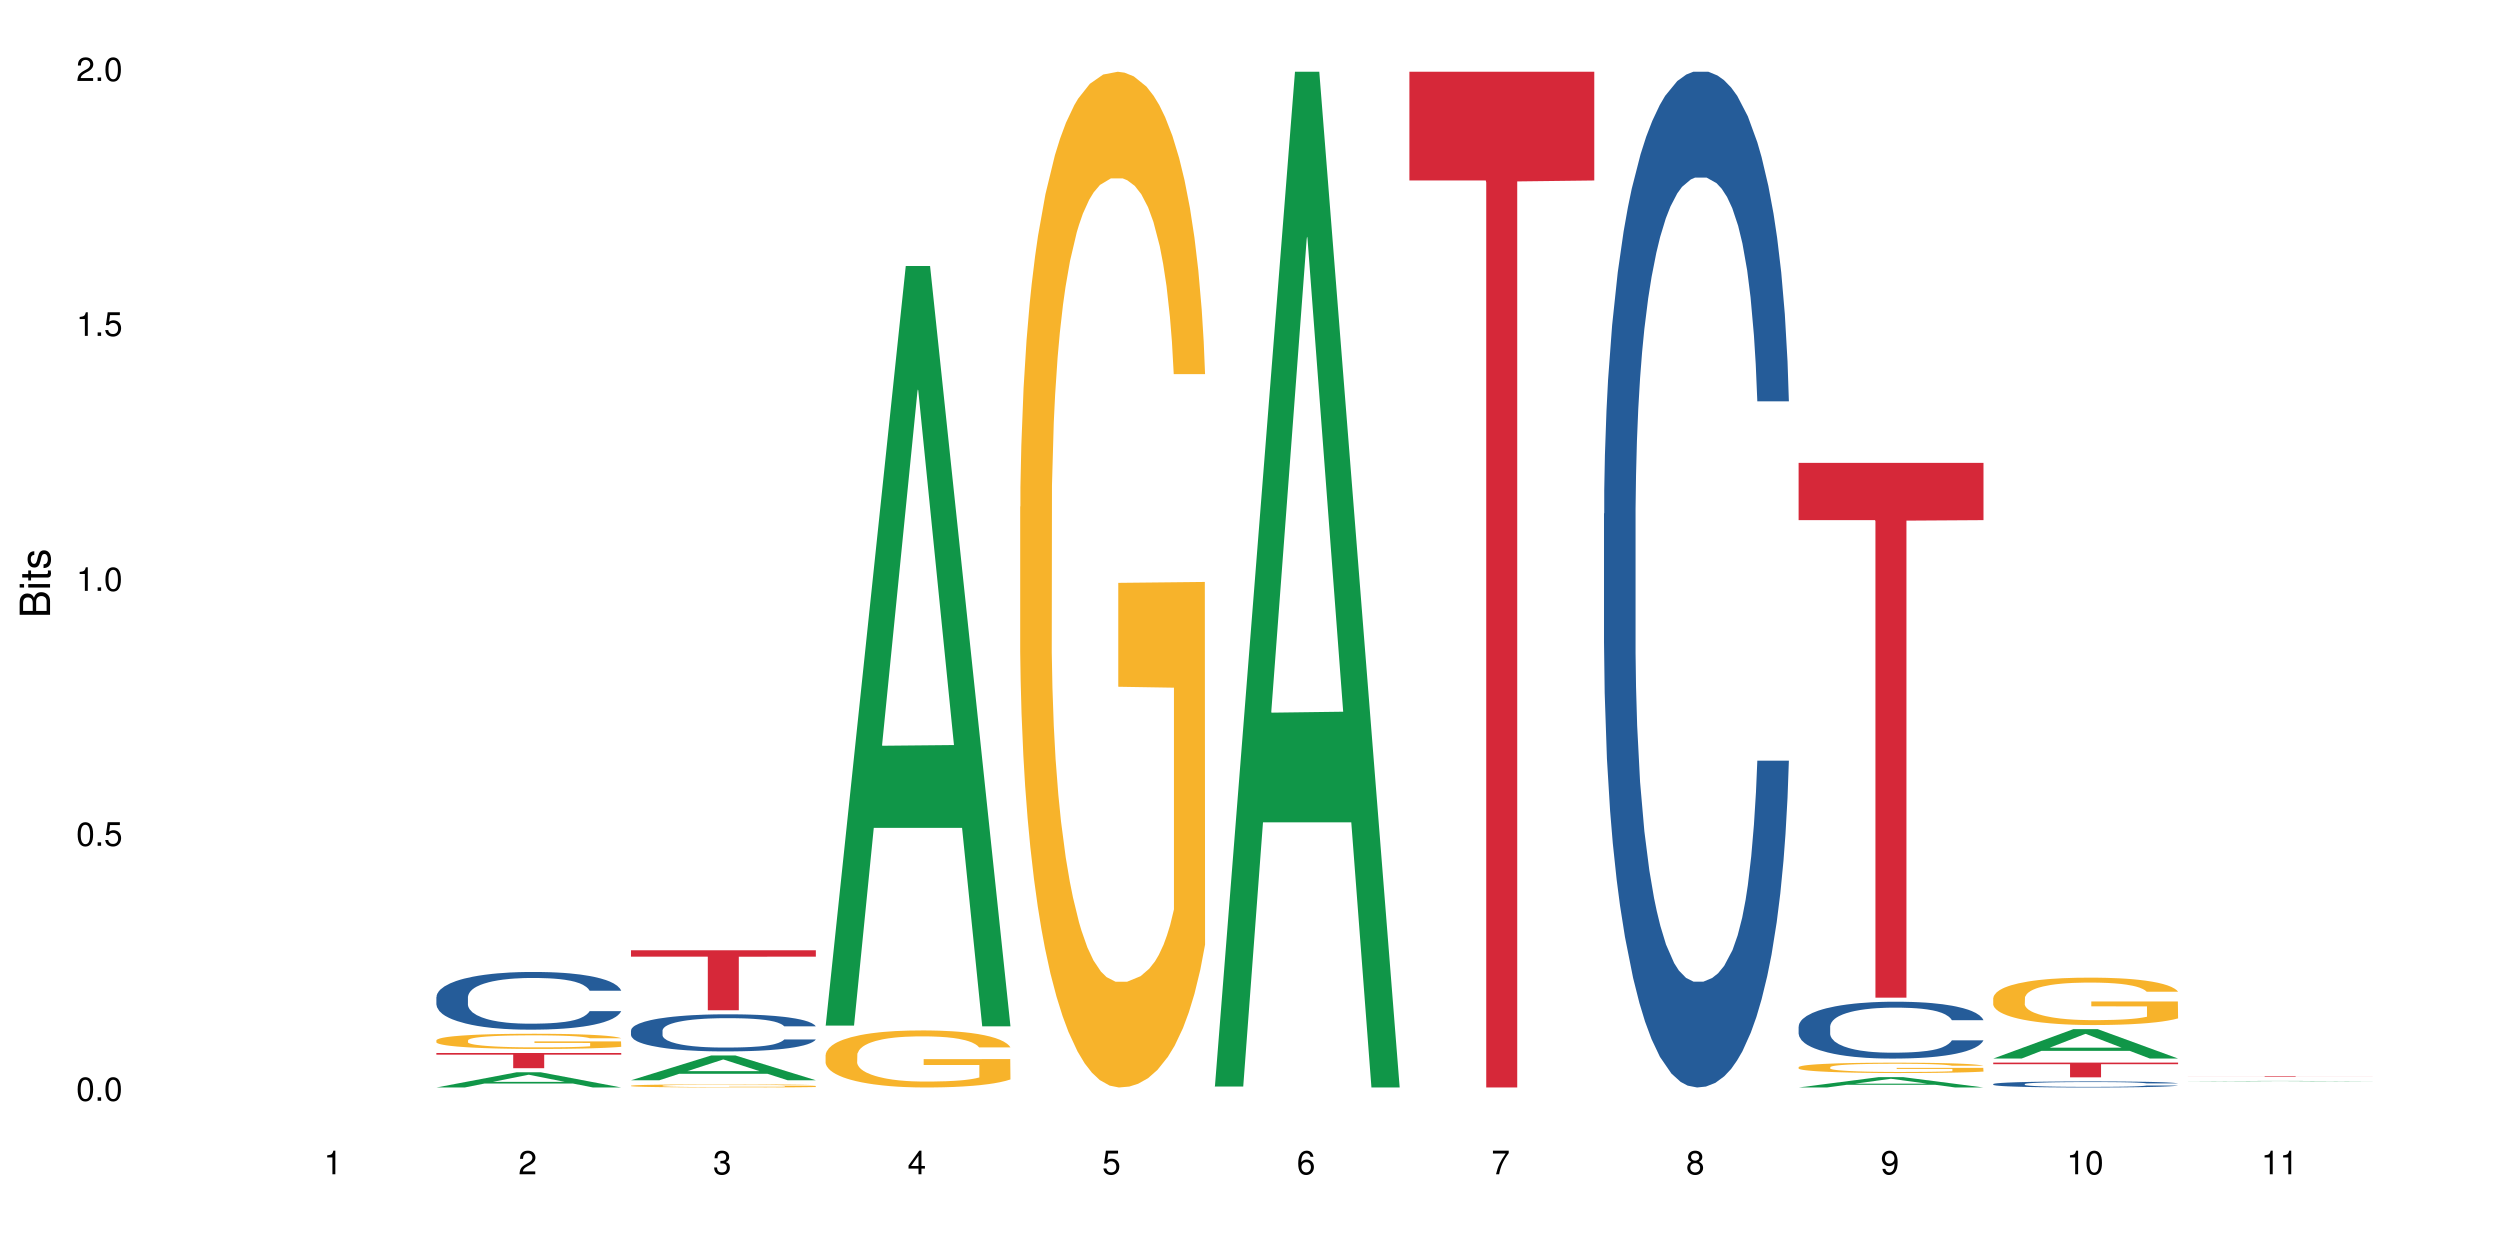 <?xml version="1.0" encoding="UTF-8"?>
<svg xmlns="http://www.w3.org/2000/svg" xmlns:xlink="http://www.w3.org/1999/xlink" width="720pt" height="360pt" viewBox="0 0 720 360" version="1.1">
<defs>
<g>
<symbol overflow="visible" id="glyph0-0">
<path style="stroke:none;" d=""/>
</symbol>
<symbol overflow="visible" id="glyph0-1">
<path style="stroke:none;" d="M 2.641 -6.797 C 2 -6.797 1.422 -6.531 1.078 -6.047 C 0.641 -5.453 0.406 -4.547 0.406 -3.297 C 0.406 -1 1.188 0.219 2.641 0.219 C 4.078 0.219 4.859 -1 4.859 -3.234 C 4.859 -4.562 4.656 -5.438 4.203 -6.047 C 3.844 -6.531 3.281 -6.797 2.641 -6.797 Z M 2.641 -6.047 C 3.547 -6.047 4 -5.125 4 -3.312 C 4 -1.375 3.562 -0.484 2.625 -0.484 C 1.734 -0.484 1.281 -1.422 1.281 -3.281 C 1.281 -5.141 1.734 -6.047 2.641 -6.047 Z M 2.641 -6.047 "/>
</symbol>
<symbol overflow="visible" id="glyph0-2">
<path style="stroke:none;" d="M 1.828 -1 L 0.828 -1 L 0.828 0 L 1.828 0 Z M 1.828 -1 "/>
</symbol>
<symbol overflow="visible" id="glyph0-3">
<path style="stroke:none;" d="M 4.562 -6.797 L 1.062 -6.797 L 0.547 -3.094 L 1.328 -3.094 C 1.719 -3.562 2.047 -3.734 2.578 -3.734 C 3.484 -3.734 4.062 -3.109 4.062 -2.094 C 4.062 -1.125 3.484 -0.531 2.578 -0.531 C 1.828 -0.531 1.375 -0.906 1.188 -1.672 L 0.328 -1.672 C 0.453 -1.109 0.547 -0.844 0.75 -0.594 C 1.125 -0.078 1.828 0.219 2.594 0.219 C 3.969 0.219 4.922 -0.781 4.922 -2.219 C 4.922 -3.562 4.031 -4.484 2.719 -4.484 C 2.25 -4.484 1.859 -4.359 1.469 -4.062 L 1.734 -5.969 L 4.562 -5.969 Z M 4.562 -6.797 "/>
</symbol>
<symbol overflow="visible" id="glyph0-4">
<path style="stroke:none;" d="M 2.484 -4.844 L 2.484 0 L 3.328 0 L 3.328 -6.797 L 2.766 -6.797 C 2.469 -5.75 2.281 -5.609 0.984 -5.453 L 0.984 -4.844 Z M 2.484 -4.844 "/>
</symbol>
<symbol overflow="visible" id="glyph0-5">
<path style="stroke:none;" d="M 4.859 -0.828 L 1.281 -0.828 C 1.359 -1.391 1.672 -1.75 2.5 -2.234 L 3.469 -2.75 C 4.406 -3.266 4.906 -3.969 4.906 -4.812 C 4.906 -5.375 4.672 -5.906 4.266 -6.266 C 3.859 -6.625 3.375 -6.797 2.719 -6.797 C 1.859 -6.797 1.219 -6.5 0.844 -5.922 C 0.609 -5.562 0.5 -5.125 0.484 -4.438 L 1.328 -4.438 C 1.359 -4.906 1.406 -5.188 1.531 -5.406 C 1.75 -5.812 2.188 -6.062 2.703 -6.062 C 3.469 -6.062 4.031 -5.516 4.031 -4.781 C 4.031 -4.25 3.719 -3.797 3.125 -3.438 L 2.234 -2.938 C 0.812 -2.141 0.406 -1.5 0.328 0 L 4.859 0 Z M 4.859 -0.828 "/>
</symbol>
<symbol overflow="visible" id="glyph0-6">
<path style="stroke:none;" d="M 2.125 -3.125 L 2.578 -3.125 C 3.516 -3.125 3.984 -2.703 3.984 -1.891 C 3.984 -1.031 3.469 -0.531 2.578 -0.531 C 1.656 -0.531 1.203 -0.984 1.156 -1.969 L 0.312 -1.969 C 0.344 -1.422 0.438 -1.078 0.609 -0.766 C 0.953 -0.109 1.625 0.219 2.547 0.219 C 3.953 0.219 4.859 -0.609 4.859 -1.906 C 4.859 -2.766 4.516 -3.25 3.703 -3.516 C 4.344 -3.766 4.656 -4.25 4.656 -4.938 C 4.656 -6.109 3.875 -6.797 2.578 -6.797 C 1.203 -6.797 0.484 -6.047 0.453 -4.609 L 1.297 -4.609 C 1.312 -5.016 1.344 -5.25 1.453 -5.453 C 1.641 -5.828 2.062 -6.062 2.594 -6.062 C 3.344 -6.062 3.797 -5.625 3.797 -4.906 C 3.797 -4.422 3.609 -4.141 3.25 -3.984 C 3.016 -3.891 2.719 -3.844 2.125 -3.844 Z M 2.125 -3.125 "/>
</symbol>
<symbol overflow="visible" id="glyph0-7">
<path style="stroke:none;" d="M 3.141 -1.625 L 3.141 0 L 3.984 0 L 3.984 -1.625 L 4.984 -1.625 L 4.984 -2.391 L 3.984 -2.391 L 3.984 -6.797 L 3.359 -6.797 L 0.266 -2.516 L 0.266 -1.625 Z M 3.141 -2.391 L 1 -2.391 L 3.141 -5.359 Z M 3.141 -2.391 "/>
</symbol>
<symbol overflow="visible" id="glyph0-8">
<path style="stroke:none;" d="M 4.781 -5.031 C 4.609 -6.141 3.891 -6.797 2.844 -6.797 C 2.094 -6.797 1.422 -6.438 1.031 -5.828 C 0.609 -5.172 0.406 -4.344 0.406 -3.094 C 0.406 -1.953 0.578 -1.234 0.984 -0.625 C 1.359 -0.078 1.953 0.219 2.703 0.219 C 3.984 0.219 4.922 -0.734 4.922 -2.078 C 4.922 -3.344 4.062 -4.234 2.844 -4.234 C 2.172 -4.234 1.641 -3.969 1.281 -3.469 C 1.281 -5.125 1.828 -6.047 2.797 -6.047 C 3.391 -6.047 3.797 -5.672 3.938 -5.031 Z M 2.734 -3.484 C 3.547 -3.484 4.062 -2.922 4.062 -2 C 4.062 -1.156 3.484 -0.531 2.703 -0.531 C 1.922 -0.531 1.328 -1.188 1.328 -2.047 C 1.328 -2.891 1.906 -3.484 2.734 -3.484 Z M 2.734 -3.484 "/>
</symbol>
<symbol overflow="visible" id="glyph0-9">
<path style="stroke:none;" d="M 4.984 -6.797 L 0.438 -6.797 L 0.438 -5.969 L 4.109 -5.969 C 2.5 -3.656 1.828 -2.234 1.328 0 L 2.219 0 C 2.594 -2.172 3.453 -4.047 4.984 -6.094 Z M 4.984 -6.797 "/>
</symbol>
<symbol overflow="visible" id="glyph0-10">
<path style="stroke:none;" d="M 3.75 -3.578 C 4.453 -4 4.688 -4.344 4.688 -4.984 C 4.688 -6.047 3.844 -6.797 2.641 -6.797 C 1.438 -6.797 0.594 -6.047 0.594 -4.984 C 0.594 -4.359 0.828 -4.016 1.516 -3.578 C 0.734 -3.203 0.359 -2.641 0.359 -1.891 C 0.359 -0.641 1.297 0.219 2.641 0.219 C 3.984 0.219 4.922 -0.641 4.922 -1.875 C 4.922 -2.641 4.531 -3.203 3.75 -3.578 Z M 2.641 -6.047 C 3.359 -6.047 3.812 -5.625 3.812 -4.969 C 3.812 -4.344 3.344 -3.922 2.641 -3.922 C 1.922 -3.922 1.453 -4.344 1.453 -4.984 C 1.453 -5.625 1.922 -6.047 2.641 -6.047 Z M 2.641 -3.203 C 3.484 -3.203 4.062 -2.672 4.062 -1.875 C 4.062 -1.062 3.484 -0.531 2.625 -0.531 C 1.797 -0.531 1.219 -1.078 1.219 -1.875 C 1.219 -2.672 1.797 -3.203 2.641 -3.203 Z M 2.641 -3.203 "/>
</symbol>
<symbol overflow="visible" id="glyph0-11">
<path style="stroke:none;" d="M 0.516 -1.547 C 0.672 -0.438 1.406 0.219 2.438 0.219 C 3.188 0.219 3.859 -0.141 4.266 -0.75 C 4.688 -1.406 4.891 -2.25 4.891 -3.484 C 4.891 -4.625 4.703 -5.359 4.312 -5.953 C 3.938 -6.5 3.344 -6.797 2.594 -6.797 C 1.297 -6.797 0.359 -5.844 0.359 -4.516 C 0.359 -3.25 1.234 -2.344 2.453 -2.344 C 3.094 -2.344 3.562 -2.578 4.016 -3.109 C 4 -1.453 3.469 -0.531 2.5 -0.531 C 1.906 -0.531 1.484 -0.906 1.359 -1.547 Z M 2.578 -6.062 C 3.375 -6.062 3.969 -5.406 3.969 -4.531 C 3.969 -3.688 3.375 -3.094 2.547 -3.094 C 1.734 -3.094 1.234 -3.672 1.234 -4.578 C 1.234 -5.438 1.797 -6.062 2.578 -6.062 Z M 2.578 -6.062 "/>
</symbol>
<symbol overflow="visible" id="glyph1-0">
<path style="stroke:none;" d=""/>
</symbol>
<symbol overflow="visible" id="glyph1-1">
<path style="stroke:none;" d="M 0 -0.953 L 0 -4.891 C 0 -5.719 -0.234 -6.344 -0.734 -6.797 C -1.188 -7.234 -1.812 -7.469 -2.5 -7.469 C -3.547 -7.469 -4.188 -7 -4.625 -5.875 C -4.984 -6.672 -5.641 -7.094 -6.531 -7.094 C -7.156 -7.094 -7.734 -6.859 -8.141 -6.391 C -8.562 -5.938 -8.75 -5.344 -8.75 -4.5 L -8.75 -0.953 Z M -4.984 -2.062 L -7.766 -2.062 L -7.766 -4.219 C -7.766 -4.844 -7.688 -5.203 -7.453 -5.5 C -7.219 -5.812 -6.859 -5.969 -6.375 -5.969 C -5.906 -5.969 -5.531 -5.812 -5.297 -5.5 C -5.062 -5.203 -4.984 -4.844 -4.984 -4.219 Z M -0.984 -2.062 L -4 -2.062 L -4 -4.781 C -4 -5.328 -3.859 -5.688 -3.578 -5.953 C -3.297 -6.219 -2.922 -6.359 -2.484 -6.359 C -2.062 -6.359 -1.688 -6.219 -1.406 -5.953 C -1.109 -5.688 -0.984 -5.328 -0.984 -4.781 Z M -0.984 -2.062 "/>
</symbol>
<symbol overflow="visible" id="glyph1-2">
<path style="stroke:none;" d="M -6.281 -1.797 L -6.281 -0.797 L 0 -0.797 L 0 -1.797 Z M -8.75 -1.797 L -8.75 -0.797 L -7.484 -0.797 L -7.484 -1.797 Z M -8.75 -1.797 "/>
</symbol>
<symbol overflow="visible" id="glyph1-3">
<path style="stroke:none;" d="M -6.281 -3.047 L -6.281 -2.016 L -8.016 -2.016 L -8.016 -1.016 L -6.281 -1.016 L -6.281 -0.172 L -5.469 -0.172 L -5.469 -1.016 L -0.719 -1.016 C -0.078 -1.016 0.281 -1.453 0.281 -2.234 C 0.281 -2.469 0.25 -2.719 0.188 -3.047 L -0.641 -3.047 C -0.609 -2.922 -0.594 -2.766 -0.594 -2.562 C -0.594 -2.141 -0.719 -2.016 -1.156 -2.016 L -5.469 -2.016 L -5.469 -3.047 Z M -6.281 -3.047 "/>
</symbol>
<symbol overflow="visible" id="glyph1-4">
<path style="stroke:none;" d="M -4.531 -5.25 C -5.766 -5.25 -6.469 -4.422 -6.469 -2.969 C -6.469 -1.516 -5.719 -0.562 -4.547 -0.562 C -3.562 -0.562 -3.094 -1.062 -2.734 -2.562 L -2.516 -3.484 C -2.344 -4.188 -2.094 -4.469 -1.625 -4.469 C -1.047 -4.469 -0.641 -3.875 -0.641 -3 C -0.641 -2.453 -0.797 -2 -1.062 -1.75 C -1.25 -1.594 -1.422 -1.531 -1.875 -1.469 L -1.875 -0.406 C -0.422 -0.453 0.281 -1.266 0.281 -2.922 C 0.281 -4.5 -0.5 -5.516 -1.719 -5.516 C -2.656 -5.516 -3.172 -4.984 -3.469 -3.734 L -3.703 -2.766 C -3.891 -1.953 -4.156 -1.609 -4.594 -1.609 C -5.172 -1.609 -5.547 -2.125 -5.547 -2.938 C -5.547 -3.75 -5.203 -4.172 -4.531 -4.203 Z M -4.531 -5.25 "/>
</symbol>
</g>
</defs>
<g id="surface105841">
<rect x="0" y="0" width="720" height="360" style="fill:rgb(100%,100%,100%);fill-opacity:1;stroke:none;"/>
<path style=" stroke:none;fill-rule:nonzero;fill:rgb(6.275%,58.824%,28.235%);fill-opacity:1;" d="M 125.676 313.191 L 125.734 313.188 L 148.77 308.82 L 155.77 308.82 L 178.918 313.195 L 170.785 313.195 L 164.984 312.055 L 139.555 312.055 L 133.867 313.191 L 125.676 313.191 L 142 311.582 L 162.652 311.578 L 152.355 309.535 L 152.242 309.531 L 152.129 309.543 L 141.945 311.578 L 142 311.582 Z M 125.676 313.191 "/>
<path style=" stroke:none;fill-rule:nonzero;fill:rgb(14.51%,36.078%,60%);fill-opacity:1;" d="M 125.676 287.164 L 125.742 287.148 L 125.742 286.785 L 125.934 286.207 L 126.391 285.477 L 126.844 284.977 L 128.012 284.082 L 129.637 283.215 L 131.324 282.547 L 132.559 282.152 L 133.664 281.848 L 136.195 281.289 L 137.816 281 L 139.57 280.742 L 141.715 280.48 L 143.273 280.332 L 146.777 280.086 L 149.375 279.98 L 151.391 279.938 L 155.738 279.938 L 158.336 279.996 L 160.219 280.074 L 162.297 280.195 L 164.051 280.332 L 167.102 280.664 L 169.828 281.09 L 171.062 281.332 L 173.012 281.805 L 174.504 282.258 L 175.543 282.652 L 176.711 283.215 L 177.75 283.898 L 178.531 284.672 L 178.918 285.324 L 169.828 285.324 L 169.375 284.719 L 168.855 284.246 L 167.883 283.625 L 166.906 283.184 L 165.543 282.746 L 164.309 282.457 L 162.621 282.168 L 161.129 281.984 L 159.57 281.848 L 158.078 281.758 L 155.219 281.668 L 151.906 281.668 L 150.676 281.695 L 148.141 281.82 L 146.777 281.926 L 144.832 282.137 L 143.469 282.336 L 141.844 282.637 L 140.738 282.898 L 139.375 283.293 L 138.402 283.641 L 137.297 284.141 L 136.648 284.52 L 136.066 284.945 L 135.547 285.449 L 135.156 285.98 L 134.895 286.539 L 134.766 287.086 L 134.766 289.441 L 134.895 289.988 L 135.219 290.625 L 136.066 291.551 L 137.297 292.355 L 138.727 292.992 L 140.09 293.449 L 140.871 293.664 L 141.91 293.906 L 143.531 294.207 L 145.871 294.512 L 147.234 294.633 L 149.312 294.754 L 151.453 294.816 L 154.312 294.816 L 156.844 294.754 L 158.531 294.68 L 160.285 294.559 L 162.688 294.301 L 164.18 294.059 L 165.48 293.77 L 166.453 293.48 L 167.102 293.238 L 168.074 292.766 L 168.855 292.25 L 169.441 291.719 L 169.828 291.203 L 178.918 291.203 L 178.531 291.809 L 177.945 292.402 L 177.363 292.844 L 176.453 293.375 L 175.414 293.844 L 173.922 294.375 L 172.688 294.727 L 171.062 295.105 L 169.57 295.395 L 167.945 295.652 L 165.543 295.953 L 163.984 296.105 L 162.297 296.242 L 160.285 296.363 L 157.754 296.473 L 155.023 296.531 L 152.492 296.547 L 149.766 296.516 L 147.754 296.457 L 145.09 296.32 L 141.777 296.047 L 139.375 295.758 L 137.492 295.469 L 135.871 295.164 L 134.051 294.754 L 131.715 294.086 L 130.285 293.57 L 129.312 293.145 L 128.207 292.555 L 127.43 292.023 L 126.52 291.172 L 125.871 290.094 L 125.676 289.258 Z M 125.676 287.164 "/>
<path style=" stroke:none;fill-rule:nonzero;fill:rgb(96.863%,70.196%,16.863%);fill-opacity:1;" d="M 125.676 299.594 L 125.742 299.59 L 125.742 299.512 L 126 299.332 L 126.648 299.086 L 127.492 298.879 L 128.402 298.723 L 128.988 298.637 L 129.961 298.516 L 130.805 298.43 L 132.949 298.25 L 135.676 298.082 L 137.168 298.008 L 138.855 297.941 L 141.258 297.867 L 142.363 297.836 L 145.738 297.773 L 149.57 297.734 L 153.793 297.723 L 155.738 297.727 L 158.402 297.742 L 162.039 297.785 L 164.117 297.824 L 165.738 297.867 L 167.426 297.918 L 169.504 297.996 L 171.453 298.094 L 173.012 298.188 L 174.57 298.309 L 175.867 298.438 L 176.973 298.578 L 177.945 298.746 L 178.531 298.883 L 178.918 299.023 L 169.895 299.023 L 169.375 298.883 L 168.789 298.777 L 167.816 298.645 L 166.844 298.551 L 165.867 298.473 L 164.051 298.371 L 162.492 298.305 L 160.543 298.25 L 158.66 298.215 L 156.52 298.188 L 155.219 298.18 L 151.777 298.18 L 148.66 298.211 L 146.844 298.242 L 145.543 298.273 L 143.727 298.332 L 142.621 298.383 L 141.973 298.414 L 140.027 298.535 L 138.727 298.648 L 138.012 298.727 L 137.105 298.844 L 136.453 298.953 L 135.738 299.113 L 135.352 299.23 L 134.832 299.504 L 134.766 300.223 L 134.961 300.375 L 135.352 300.539 L 135.871 300.684 L 136.648 300.836 L 137.43 300.949 L 138.793 301.105 L 139.961 301.211 L 140.871 301.277 L 142.621 301.387 L 143.336 301.422 L 145.023 301.492 L 146.777 301.551 L 148.922 301.598 L 150.543 301.621 L 153.141 301.641 L 156.453 301.641 L 160.348 301.617 L 162.816 301.586 L 164.504 301.555 L 165.609 301.523 L 166.973 301.48 L 167.945 301.441 L 168.855 301.398 L 169.961 301.328 L 169.961 300.375 L 153.922 300.371 L 153.922 299.922 L 178.855 299.918 L 178.918 301.48 L 177.555 301.59 L 175.867 301.691 L 174.246 301.773 L 172.555 301.84 L 170.152 301.918 L 168.207 301.965 L 165.219 302.02 L 162.492 302.059 L 159.637 302.082 L 157.102 302.094 L 154.117 302.098 L 151.453 302.09 L 148.598 302.066 L 146.324 302.031 L 144.246 301.992 L 142.168 301.941 L 139.57 301.855 L 137.883 301.789 L 136.129 301.707 L 134.375 301.605 L 132.816 301.496 L 131.777 301.414 L 130.742 301.316 L 129.637 301.199 L 128.598 301.062 L 127.82 300.938 L 127.105 300.797 L 126.586 300.668 L 126.066 300.488 L 125.805 300.344 L 125.676 300.219 Z M 125.676 299.594 "/>
<path style=" stroke:none;fill-rule:nonzero;fill:rgb(83.922%,15.686%,22.353%);fill-opacity:1;" d="M 125.676 303.273 L 178.918 303.273 L 178.918 303.738 L 156.73 303.742 L 156.73 307.645 L 147.801 307.645 L 147.801 303.746 L 147.672 303.738 L 125.676 303.738 Z M 125.676 303.273 "/>
<path style=" stroke:none;fill-rule:nonzero;fill:rgb(6.275%,58.824%,28.235%);fill-opacity:1;" d="M 181.723 311.109 L 181.777 311.105 L 204.816 303.98 L 211.812 303.98 L 234.965 311.117 L 226.832 311.117 L 221.031 309.254 L 195.602 309.254 L 189.914 311.109 L 181.723 311.109 L 198.047 308.484 L 218.695 308.477 L 208.402 305.148 L 208.289 305.141 L 208.172 305.16 L 197.992 308.477 L 198.047 308.484 Z M 181.723 311.109 "/>
<path style=" stroke:none;fill-rule:nonzero;fill:rgb(14.51%,36.078%,60%);fill-opacity:1;" d="M 181.723 296.773 L 181.785 296.762 L 181.785 296.527 L 181.98 296.156 L 182.438 295.688 L 182.891 295.367 L 184.059 294.793 L 185.684 294.234 L 187.371 293.805 L 188.605 293.551 L 189.707 293.355 L 192.242 292.996 L 193.863 292.809 L 195.617 292.645 L 197.762 292.477 L 199.32 292.379 L 202.824 292.223 L 205.422 292.156 L 207.434 292.125 L 211.785 292.125 L 214.383 292.164 L 216.266 292.215 L 218.344 292.293 L 220.098 292.379 L 223.148 292.594 L 225.875 292.867 L 227.109 293.023 L 229.059 293.328 L 230.551 293.621 L 231.59 293.875 L 232.758 294.234 L 233.797 294.676 L 234.578 295.172 L 234.965 295.59 L 225.875 295.59 L 225.422 295.199 L 224.902 294.898 L 223.926 294.5 L 222.953 294.215 L 221.59 293.934 L 220.355 293.746 L 218.668 293.562 L 217.176 293.445 L 215.617 293.355 L 214.121 293.297 L 211.266 293.238 L 207.953 293.238 L 206.723 293.258 L 204.188 293.336 L 202.824 293.406 L 200.875 293.543 L 199.512 293.668 L 197.891 293.863 L 196.785 294.031 L 195.422 294.285 L 194.449 294.508 L 193.344 294.832 L 192.695 295.074 L 192.109 295.348 L 191.59 295.668 L 191.203 296.012 L 190.941 296.371 L 190.812 296.723 L 190.812 298.238 L 190.941 298.59 L 191.266 299 L 192.109 299.594 L 193.344 300.113 L 194.773 300.523 L 196.137 300.816 L 196.918 300.953 L 197.953 301.109 L 199.578 301.305 L 201.914 301.5 L 203.281 301.578 L 205.355 301.656 L 207.5 301.695 L 210.355 301.695 L 212.891 301.656 L 214.578 301.605 L 216.332 301.527 L 218.734 301.363 L 220.227 301.207 L 221.523 301.02 L 222.5 300.836 L 223.148 300.68 L 224.121 300.375 L 224.902 300.043 L 225.484 299.703 L 225.875 299.371 L 234.965 299.371 L 234.578 299.762 L 233.992 300.141 L 233.406 300.426 L 232.5 300.766 L 231.461 301.07 L 229.965 301.41 L 228.734 301.637 L 227.109 301.879 L 225.617 302.066 L 223.992 302.23 L 221.59 302.426 L 220.031 302.523 L 218.344 302.613 L 216.332 302.691 L 213.797 302.758 L 211.07 302.797 L 208.539 302.809 L 205.812 302.789 L 203.801 302.75 L 201.137 302.66 L 197.824 302.484 L 195.422 302.301 L 193.539 302.113 L 191.918 301.918 L 190.098 301.656 L 187.762 301.227 L 186.332 300.895 L 185.359 300.621 L 184.254 300.238 L 183.477 299.898 L 182.566 299.352 L 181.918 298.656 L 181.723 298.121 Z M 181.723 296.773 "/>
<path style=" stroke:none;fill-rule:nonzero;fill:rgb(96.863%,70.196%,16.863%);fill-opacity:1;" d="M 181.723 312.68 L 181.785 312.68 L 181.785 312.664 L 182.047 312.625 L 182.695 312.574 L 183.539 312.531 L 184.449 312.5 L 185.035 312.48 L 186.008 312.457 L 186.852 312.438 L 188.996 312.402 L 191.723 312.367 L 193.215 312.352 L 194.902 312.34 L 197.305 312.324 L 198.41 312.316 L 201.785 312.305 L 205.617 312.297 L 209.836 312.293 L 211.785 312.293 L 214.449 312.297 L 218.082 312.305 L 220.16 312.312 L 221.785 312.324 L 223.473 312.332 L 225.551 312.352 L 227.5 312.371 L 229.059 312.391 L 230.617 312.414 L 231.914 312.441 L 233.02 312.469 L 233.992 312.504 L 234.578 312.531 L 234.965 312.562 L 225.941 312.562 L 225.422 312.531 L 224.836 312.512 L 223.863 312.484 L 222.891 312.465 L 221.914 312.449 L 220.098 312.426 L 218.539 312.414 L 216.59 312.402 L 214.707 312.395 L 212.566 312.391 L 211.266 312.387 L 207.824 312.387 L 204.707 312.395 L 202.891 312.398 L 201.59 312.406 L 199.773 312.418 L 198.668 312.43 L 198.02 312.434 L 196.07 312.461 L 194.773 312.484 L 194.059 312.5 L 193.148 312.523 L 192.5 312.547 L 191.785 312.578 L 191.398 312.605 L 190.879 312.66 L 190.812 312.809 L 191.008 312.84 L 191.398 312.875 L 191.918 312.902 L 192.695 312.934 L 193.477 312.961 L 194.84 312.992 L 196.008 313.012 L 196.918 313.027 L 198.668 313.051 L 199.383 313.055 L 201.07 313.07 L 202.824 313.082 L 204.969 313.094 L 206.59 313.098 L 209.188 313.102 L 212.5 313.102 L 216.395 313.098 L 218.863 313.09 L 220.551 313.082 L 221.656 313.078 L 223.02 313.07 L 223.992 313.062 L 224.902 313.051 L 226.004 313.039 L 226.004 312.84 L 209.969 312.84 L 209.969 312.746 L 234.902 312.746 L 234.965 313.07 L 233.602 313.09 L 231.914 313.113 L 230.293 313.129 L 228.602 313.145 L 226.199 313.16 L 224.254 313.168 L 221.266 313.18 L 218.539 313.188 L 215.68 313.191 L 213.148 313.195 L 207.5 313.195 L 204.645 313.188 L 202.371 313.184 L 200.293 313.176 L 198.215 313.164 L 195.617 313.145 L 193.93 313.133 L 190.422 313.094 L 187.824 313.055 L 186.785 313.035 L 185.684 313.012 L 184.645 312.98 L 183.863 312.957 L 183.152 312.93 L 182.633 312.902 L 182.113 312.863 L 181.852 312.832 L 181.723 312.809 Z M 181.723 312.68 "/>
<path style=" stroke:none;fill-rule:nonzero;fill:rgb(83.922%,15.686%,22.353%);fill-opacity:1;" d="M 181.723 273.668 L 234.965 273.668 L 234.965 275.52 L 212.777 275.535 L 212.777 290.949 L 203.848 290.949 L 203.848 275.551 L 203.719 275.52 L 181.723 275.52 Z M 181.723 273.668 "/>
<path style=" stroke:none;fill-rule:nonzero;fill:rgb(6.275%,58.824%,28.235%);fill-opacity:1;" d="M 237.77 295.379 L 237.824 295.172 L 260.863 76.605 L 267.859 76.605 L 291.012 295.582 L 282.879 295.582 L 277.074 238.422 L 251.648 238.422 L 245.961 295.379 L 237.77 295.379 L 254.094 214.777 L 274.742 214.574 L 264.449 112.383 L 264.332 112.176 L 264.219 112.793 L 254.039 214.574 L 254.094 214.777 Z M 237.77 295.379 "/>
<path style=" stroke:none;fill-rule:nonzero;fill:rgb(96.863%,70.196%,16.863%);fill-opacity:1;" d="M 237.77 303.797 L 237.832 303.785 L 237.832 303.484 L 238.094 302.809 L 238.742 301.879 L 239.586 301.113 L 240.496 300.512 L 241.078 300.195 L 242.055 299.746 L 242.898 299.414 L 245.039 298.738 L 247.77 298.109 L 249.262 297.84 L 250.949 297.586 L 253.352 297.301 L 254.457 297.195 L 257.832 296.953 L 261.664 296.805 L 265.883 296.758 L 267.832 296.773 L 270.492 296.832 L 274.129 297 L 276.207 297.148 L 277.832 297.301 L 279.52 297.492 L 281.598 297.793 L 283.547 298.156 L 285.105 298.516 L 286.66 298.965 L 287.961 299.445 L 289.066 299.973 L 290.039 300.602 L 290.621 301.125 L 291.012 301.652 L 281.988 301.652 L 281.469 301.125 L 280.883 300.723 L 279.91 300.227 L 278.934 299.867 L 277.961 299.582 L 276.145 299.191 L 274.586 298.949 L 272.637 298.738 L 270.754 298.605 L 268.609 298.516 L 267.312 298.484 L 263.871 298.484 L 260.754 298.59 L 258.938 298.711 L 257.637 298.828 L 255.82 299.055 L 254.715 299.234 L 254.066 299.355 L 252.117 299.82 L 250.82 300.242 L 250.105 300.527 L 249.195 300.977 L 248.547 301.383 L 247.832 301.98 L 247.441 302.434 L 246.922 303.453 L 246.859 306.156 L 247.055 306.727 L 247.441 307.34 L 247.961 307.883 L 248.742 308.453 L 249.52 308.887 L 250.883 309.473 L 252.055 309.863 L 252.961 310.117 L 254.715 310.523 L 255.43 310.66 L 257.117 310.93 L 258.871 311.141 L 261.016 311.32 L 262.637 311.41 L 265.234 311.484 L 268.547 311.484 L 272.441 311.395 L 274.91 311.273 L 276.598 311.152 L 277.703 311.051 L 279.066 310.883 L 280.039 310.734 L 280.949 310.57 L 282.051 310.312 L 282.051 306.727 L 266.016 306.711 L 266.016 305.031 L 290.949 305.016 L 291.012 310.883 L 289.648 311.289 L 287.961 311.68 L 286.336 311.98 L 284.648 312.234 L 282.246 312.52 L 280.297 312.699 L 277.312 312.91 L 274.586 313.047 L 271.727 313.137 L 269.195 313.18 L 266.207 313.195 L 263.547 313.164 L 260.688 313.074 L 258.418 312.957 L 256.34 312.805 L 254.262 312.609 L 251.664 312.297 L 249.977 312.039 L 248.223 311.727 L 246.469 311.348 L 244.91 310.945 L 243.871 310.629 L 242.832 310.27 L 241.73 309.816 L 240.691 309.309 L 239.91 308.844 L 239.195 308.316 L 238.676 307.82 L 238.156 307.145 L 237.898 306.605 L 237.77 306.141 Z M 237.77 303.797 "/>
<path style=" stroke:none;fill-rule:nonzero;fill:rgb(96.863%,70.196%,16.863%);fill-opacity:1;" d="M 293.816 145.957 L 293.879 145.691 L 293.879 140.348 L 294.141 128.324 L 294.789 111.762 L 295.633 98.137 L 296.543 87.453 L 297.125 81.84 L 298.102 73.828 L 298.945 67.949 L 301.086 55.926 L 303.812 44.707 L 305.309 39.898 L 306.996 35.355 L 309.398 30.281 L 310.504 28.41 L 313.879 24.137 L 317.711 21.465 L 321.93 20.664 L 323.879 20.93 L 326.539 22 L 330.176 24.938 L 332.254 27.609 L 333.879 30.281 L 335.566 33.754 L 337.645 39.098 L 339.59 45.508 L 341.148 51.918 L 342.707 59.934 L 344.008 68.484 L 345.109 77.832 L 346.086 89.055 L 346.668 98.406 L 347.059 107.754 L 338.035 107.754 L 337.516 98.406 L 336.93 91.191 L 335.957 82.375 L 334.98 75.965 L 334.008 70.887 L 332.191 63.941 L 330.633 59.668 L 328.684 55.926 L 326.801 53.523 L 324.656 51.918 L 323.359 51.387 L 319.918 51.387 L 316.801 53.254 L 314.984 55.395 L 313.684 57.531 L 311.867 61.539 L 310.762 64.742 L 310.113 66.879 L 308.164 75.164 L 306.867 82.641 L 306.152 87.719 L 305.242 95.734 L 304.594 102.945 L 303.879 113.633 L 303.488 121.648 L 302.969 139.812 L 302.906 187.902 L 303.102 198.055 L 303.488 209.008 L 304.008 218.625 L 304.789 228.773 L 305.566 236.523 L 306.93 246.941 L 308.102 253.887 L 309.008 258.43 L 310.762 265.641 L 311.477 268.047 L 313.164 272.855 L 314.918 276.598 L 317.059 279.801 L 318.684 281.406 L 321.281 282.742 L 324.594 282.742 L 328.488 281.137 L 330.957 279 L 332.645 276.863 L 333.746 274.992 L 335.113 272.055 L 336.086 269.383 L 336.996 266.445 L 338.098 261.902 L 338.098 198.055 L 322.059 197.785 L 322.059 167.863 L 346.992 167.598 L 347.059 272.055 L 345.695 279.266 L 344.008 286.215 L 342.383 291.555 L 340.695 296.098 L 338.293 301.176 L 336.344 304.379 L 333.359 308.121 L 330.633 310.523 L 327.773 312.129 L 325.242 312.93 L 322.254 313.195 L 319.594 312.66 L 316.734 311.059 L 314.465 308.922 L 312.387 306.25 L 310.309 302.777 L 307.711 297.168 L 306.023 292.625 L 304.27 287.016 L 302.516 280.336 L 300.957 273.121 L 299.918 267.512 L 298.879 261.102 L 297.777 253.086 L 296.738 244.004 L 295.957 235.723 L 295.242 226.371 L 294.723 217.555 L 294.203 205.531 L 293.945 195.914 L 293.816 187.633 Z M 293.816 145.957 "/>
<path style=" stroke:none;fill-rule:nonzero;fill:rgb(6.275%,58.824%,28.235%);fill-opacity:1;" d="M 349.859 312.922 L 349.918 312.645 L 372.957 20.664 L 379.953 20.664 L 403.105 313.195 L 394.973 313.195 L 389.168 236.836 L 363.742 236.836 L 358.051 312.922 L 349.859 312.922 L 366.188 205.246 L 386.836 204.973 L 376.539 68.457 L 376.426 68.184 L 376.312 69.008 L 366.129 204.973 L 366.188 205.246 Z M 349.859 312.922 "/>
<path style=" stroke:none;fill-rule:nonzero;fill:rgb(83.922%,15.686%,22.353%);fill-opacity:1;" d="M 405.906 20.664 L 459.152 20.664 L 459.152 51.977 L 436.961 52.25 L 436.961 313.195 L 428.035 313.195 L 428.035 52.527 L 427.902 51.977 L 405.906 51.977 Z M 405.906 20.664 "/>
<path style=" stroke:none;fill-rule:nonzero;fill:rgb(14.51%,36.078%,60%);fill-opacity:1;" d="M 461.953 147.945 L 462.02 147.676 L 462.02 141.258 L 462.215 131.098 L 462.668 118.262 L 463.121 109.438 L 464.293 93.664 L 465.914 78.422 L 467.602 66.656 L 468.836 59.703 L 469.941 54.355 L 472.473 44.461 L 474.098 39.379 L 475.848 34.836 L 477.992 30.289 L 479.551 27.617 L 483.059 23.336 L 485.652 21.465 L 487.668 20.664 L 492.016 20.664 L 494.613 21.734 L 496.496 23.07 L 498.574 25.207 L 500.328 27.617 L 503.379 33.5 L 506.109 40.984 L 507.34 45.262 L 509.289 53.555 L 510.781 61.574 L 511.82 68.527 L 512.992 78.422 L 514.027 90.453 L 514.809 104.09 L 515.199 115.59 L 506.109 115.59 L 505.652 104.895 L 505.133 96.605 L 504.16 85.641 L 503.188 77.887 L 501.82 70.133 L 500.59 65.051 L 498.898 59.969 L 497.406 56.762 L 495.848 54.355 L 494.355 52.75 L 491.496 51.145 L 488.188 51.145 L 486.953 51.68 L 484.422 53.82 L 483.059 55.691 L 481.109 59.438 L 479.746 62.91 L 478.121 68.258 L 477.02 72.805 L 475.656 79.758 L 474.68 85.906 L 473.578 94.73 L 472.926 101.418 L 472.344 108.902 L 471.824 117.727 L 471.434 127.086 L 471.176 136.98 L 471.043 146.605 L 471.043 188.055 L 471.176 197.68 L 471.5 208.91 L 472.344 225.223 L 473.578 239.395 L 475.004 250.625 L 476.367 258.648 L 477.148 262.391 L 478.188 266.668 L 479.809 272.016 L 482.148 277.363 L 483.512 279.504 L 485.59 281.645 L 487.73 282.711 L 490.59 282.711 L 493.121 281.645 L 494.809 280.305 L 496.562 278.168 L 498.965 273.621 L 500.457 269.344 L 501.758 264.262 L 502.73 259.18 L 503.379 254.902 L 504.355 246.613 L 505.133 237.523 L 505.719 228.164 L 506.109 219.07 L 515.199 219.07 L 514.809 229.77 L 514.223 240.195 L 513.641 247.949 L 512.73 257.309 L 511.691 265.598 L 510.199 274.957 L 508.965 281.109 L 507.34 287.793 L 505.848 292.875 L 504.223 297.418 L 501.82 302.766 L 500.262 305.441 L 498.574 307.848 L 496.562 309.988 L 494.031 311.859 L 491.305 312.93 L 488.77 313.195 L 486.043 312.66 L 484.031 311.59 L 481.367 309.184 L 478.059 304.371 L 475.656 299.293 L 473.77 294.211 L 472.148 288.863 L 470.332 281.645 L 467.992 269.879 L 466.562 260.785 L 465.59 253.297 L 464.484 242.871 L 463.707 233.512 L 462.797 218.539 L 462.148 199.551 L 461.953 184.844 Z M 461.953 147.945 "/>
<path style=" stroke:none;fill-rule:nonzero;fill:rgb(6.275%,58.824%,28.235%);fill-opacity:1;" d="M 518 313.191 L 518.059 313.191 L 541.094 310.211 L 548.094 310.211 L 571.246 313.195 L 563.109 313.195 L 557.309 312.418 L 531.879 312.418 L 526.191 313.191 L 518 313.191 L 534.324 312.094 L 554.977 312.09 L 544.68 310.699 L 544.566 310.695 L 544.453 310.703 L 534.27 312.09 L 534.324 312.094 Z M 518 313.191 "/>
<path style=" stroke:none;fill-rule:nonzero;fill:rgb(14.51%,36.078%,60%);fill-opacity:1;" d="M 518 295.629 L 518.066 295.613 L 518.066 295.254 L 518.262 294.684 L 518.715 293.969 L 519.168 293.473 L 520.336 292.59 L 521.961 291.738 L 523.648 291.078 L 524.883 290.691 L 525.988 290.391 L 528.52 289.836 L 530.141 289.551 L 531.895 289.297 L 534.039 289.043 L 535.598 288.895 L 539.102 288.656 L 541.699 288.551 L 543.715 288.504 L 548.062 288.504 L 550.66 288.566 L 552.543 288.641 L 554.621 288.758 L 556.375 288.895 L 559.426 289.223 L 562.152 289.641 L 563.387 289.883 L 565.336 290.344 L 566.828 290.793 L 567.867 291.184 L 569.035 291.738 L 570.074 292.41 L 570.855 293.176 L 571.246 293.816 L 562.152 293.816 L 561.699 293.219 L 561.18 292.754 L 560.207 292.141 L 559.23 291.707 L 557.867 291.273 L 556.633 290.988 L 554.945 290.703 L 553.453 290.523 L 551.895 290.391 L 550.402 290.301 L 547.543 290.211 L 544.234 290.211 L 543 290.242 L 540.465 290.359 L 539.102 290.465 L 537.156 290.676 L 535.793 290.871 L 534.168 291.168 L 533.062 291.422 L 531.699 291.812 L 530.727 292.156 L 529.621 292.648 L 528.973 293.023 L 528.391 293.441 L 527.871 293.938 L 527.48 294.461 L 527.219 295.016 L 527.09 295.555 L 527.09 297.871 L 527.219 298.41 L 527.547 299.039 L 528.391 299.953 L 529.621 300.746 L 531.051 301.375 L 532.414 301.824 L 533.195 302.031 L 534.234 302.273 L 535.855 302.57 L 538.195 302.871 L 539.559 302.988 L 541.637 303.109 L 543.777 303.168 L 546.637 303.168 L 549.168 303.109 L 550.855 303.035 L 552.609 302.914 L 555.012 302.66 L 556.504 302.422 L 557.805 302.137 L 558.777 301.852 L 559.426 301.613 L 560.402 301.148 L 561.18 300.641 L 561.766 300.117 L 562.152 299.609 L 571.246 299.609 L 570.855 300.207 L 570.27 300.789 L 569.688 301.223 L 568.777 301.746 L 567.738 302.211 L 566.246 302.734 L 565.012 303.078 L 563.387 303.453 L 561.895 303.738 L 560.27 303.992 L 557.867 304.293 L 556.309 304.441 L 554.621 304.578 L 552.609 304.695 L 550.078 304.801 L 547.348 304.859 L 544.816 304.875 L 542.09 304.844 L 540.078 304.785 L 537.414 304.652 L 534.102 304.383 L 531.699 304.098 L 529.816 303.812 L 528.195 303.516 L 526.375 303.109 L 524.039 302.453 L 522.609 301.941 L 521.637 301.523 L 520.531 300.941 L 519.754 300.418 L 518.844 299.578 L 518.195 298.516 L 518 297.691 Z M 518 295.629 "/>
<path style=" stroke:none;fill-rule:nonzero;fill:rgb(96.863%,70.196%,16.863%);fill-opacity:1;" d="M 518 307.328 L 518.066 307.328 L 518.066 307.273 L 518.324 307.148 L 518.973 306.98 L 519.816 306.84 L 520.727 306.73 L 521.312 306.676 L 522.285 306.594 L 523.129 306.531 L 525.273 306.41 L 528 306.297 L 529.492 306.246 L 531.18 306.199 L 533.582 306.148 L 534.688 306.129 L 538.062 306.086 L 541.895 306.059 L 546.117 306.051 L 548.062 306.055 L 550.727 306.062 L 554.363 306.094 L 556.441 306.121 L 558.062 306.148 L 559.75 306.184 L 561.828 306.238 L 563.777 306.305 L 565.336 306.371 L 566.895 306.449 L 568.191 306.539 L 569.297 306.633 L 570.27 306.75 L 570.855 306.844 L 571.246 306.938 L 562.219 306.938 L 561.699 306.844 L 561.113 306.77 L 560.141 306.68 L 559.168 306.613 L 558.191 306.562 L 556.375 306.492 L 554.816 306.449 L 552.867 306.41 L 550.984 306.387 L 548.844 306.371 L 547.543 306.363 L 544.102 306.363 L 540.984 306.383 L 539.168 306.406 L 537.871 306.426 L 536.051 306.469 L 534.949 306.5 L 534.297 306.523 L 532.352 306.605 L 531.051 306.684 L 530.336 306.734 L 529.43 306.816 L 528.777 306.891 L 528.066 307 L 527.676 307.082 L 527.156 307.266 L 527.09 307.758 L 527.285 307.859 L 527.676 307.973 L 528.195 308.07 L 528.973 308.176 L 529.754 308.254 L 531.117 308.359 L 532.285 308.43 L 533.195 308.477 L 534.949 308.551 L 535.66 308.574 L 537.352 308.625 L 539.102 308.664 L 541.246 308.695 L 542.867 308.711 L 545.465 308.727 L 548.777 308.727 L 552.672 308.707 L 555.141 308.688 L 556.828 308.664 L 557.934 308.645 L 559.297 308.617 L 560.27 308.59 L 561.18 308.559 L 562.285 308.512 L 562.285 307.859 L 546.246 307.859 L 546.246 307.551 L 571.18 307.551 L 571.246 308.617 L 569.879 308.688 L 568.191 308.762 L 566.57 308.816 L 564.883 308.859 L 562.477 308.914 L 560.531 308.945 L 557.543 308.984 L 554.816 309.008 L 551.961 309.023 L 549.426 309.031 L 546.441 309.035 L 543.777 309.031 L 540.922 309.016 L 538.648 308.992 L 536.57 308.965 L 534.492 308.93 L 531.895 308.871 L 530.207 308.824 L 528.453 308.77 L 526.699 308.699 L 525.145 308.625 L 524.105 308.57 L 523.066 308.504 L 521.961 308.422 L 520.922 308.328 L 520.145 308.246 L 519.43 308.148 L 518.91 308.059 L 518.391 307.938 L 518.129 307.84 L 518 307.754 Z M 518 307.328 "/>
<path style=" stroke:none;fill-rule:nonzero;fill:rgb(83.922%,15.686%,22.353%);fill-opacity:1;" d="M 518 133.312 L 571.246 133.312 L 571.246 149.797 L 549.055 149.941 L 549.055 287.332 L 540.125 287.332 L 540.125 150.086 L 539.996 149.797 L 518 149.797 Z M 518 133.312 "/>
<path style=" stroke:none;fill-rule:nonzero;fill:rgb(6.275%,58.824%,28.235%);fill-opacity:1;" d="M 574.047 304.855 L 574.102 304.848 L 597.141 296.391 L 604.137 296.391 L 627.289 304.863 L 619.156 304.863 L 613.355 302.652 L 587.926 302.652 L 582.238 304.855 L 574.047 304.855 L 590.371 301.734 L 611.023 301.727 L 600.727 297.773 L 600.613 297.766 L 600.496 297.789 L 590.316 301.727 L 590.371 301.734 Z M 574.047 304.855 "/>
<path style=" stroke:none;fill-rule:nonzero;fill:rgb(14.51%,36.078%,60%);fill-opacity:1;" d="M 574.047 312.211 L 574.113 312.207 L 574.113 312.172 L 574.305 312.109 L 574.762 312.031 L 575.215 311.98 L 576.383 311.887 L 578.008 311.797 L 579.695 311.727 L 580.93 311.684 L 582.035 311.652 L 584.566 311.594 L 586.188 311.562 L 587.941 311.535 L 590.086 311.508 L 591.645 311.492 L 595.148 311.465 L 597.746 311.457 L 599.758 311.449 L 604.109 311.449 L 606.707 311.457 L 608.59 311.465 L 610.668 311.477 L 612.422 311.492 L 615.473 311.527 L 618.199 311.57 L 619.434 311.598 L 621.383 311.648 L 622.875 311.695 L 623.914 311.734 L 625.082 311.797 L 626.121 311.867 L 626.902 311.949 L 627.289 312.016 L 618.199 312.016 L 617.746 311.953 L 617.227 311.902 L 616.254 311.84 L 615.277 311.793 L 613.914 311.746 L 612.68 311.715 L 610.992 311.684 L 609.5 311.664 L 607.941 311.652 L 606.449 311.641 L 603.59 311.633 L 600.277 311.633 L 599.047 311.637 L 596.512 311.648 L 595.148 311.66 L 593.203 311.684 L 591.84 311.703 L 590.215 311.734 L 589.109 311.762 L 587.746 311.805 L 586.773 311.84 L 585.668 311.891 L 585.02 311.934 L 584.438 311.977 L 583.918 312.031 L 583.527 312.086 L 583.266 312.145 L 583.137 312.203 L 583.137 312.449 L 583.266 312.508 L 583.59 312.574 L 584.438 312.672 L 585.668 312.754 L 587.098 312.824 L 588.461 312.871 L 589.242 312.895 L 590.281 312.918 L 591.902 312.949 L 594.242 312.98 L 595.605 312.996 L 597.684 313.008 L 599.824 313.016 L 602.68 313.016 L 605.215 313.008 L 606.902 313 L 608.656 312.988 L 611.059 312.961 L 612.551 312.934 L 613.852 312.902 L 614.824 312.875 L 615.473 312.848 L 616.445 312.797 L 617.227 312.746 L 617.812 312.688 L 618.199 312.633 L 627.289 312.633 L 626.902 312.699 L 626.316 312.762 L 625.73 312.805 L 624.824 312.863 L 623.785 312.91 L 622.289 312.969 L 621.059 313.004 L 619.434 313.043 L 617.941 313.074 L 616.316 313.102 L 613.914 313.133 L 612.355 313.148 L 610.668 313.164 L 608.656 313.176 L 606.121 313.188 L 603.395 313.195 L 600.863 313.195 L 598.137 313.191 L 596.125 313.188 L 593.461 313.172 L 590.148 313.145 L 587.746 313.113 L 585.863 313.082 L 584.242 313.051 L 582.422 313.008 L 580.086 312.938 L 578.656 312.883 L 577.684 312.84 L 576.578 312.777 L 575.801 312.719 L 574.891 312.633 L 574.242 312.52 L 574.047 312.43 Z M 574.047 312.211 "/>
<path style=" stroke:none;fill-rule:nonzero;fill:rgb(96.863%,70.196%,16.863%);fill-opacity:1;" d="M 574.047 287.41 L 574.113 287.395 L 574.113 287.148 L 574.371 286.586 L 575.02 285.812 L 575.863 285.176 L 576.773 284.68 L 577.359 284.414 L 578.332 284.043 L 579.176 283.766 L 581.32 283.207 L 584.047 282.684 L 585.539 282.457 L 587.227 282.246 L 589.629 282.008 L 590.734 281.922 L 594.109 281.723 L 597.941 281.598 L 602.16 281.559 L 604.109 281.574 L 606.773 281.621 L 610.41 281.758 L 612.484 281.883 L 614.109 282.008 L 615.797 282.172 L 617.875 282.422 L 619.824 282.719 L 621.383 283.02 L 622.941 283.395 L 624.238 283.793 L 625.344 284.23 L 626.316 284.754 L 626.902 285.188 L 627.289 285.625 L 618.266 285.625 L 617.746 285.188 L 617.16 284.852 L 616.188 284.441 L 615.215 284.141 L 614.238 283.906 L 612.422 283.582 L 610.863 283.379 L 608.914 283.207 L 607.031 283.094 L 604.891 283.02 L 603.59 282.996 L 600.148 282.996 L 597.031 283.082 L 595.215 283.18 L 593.914 283.281 L 592.098 283.469 L 590.992 283.617 L 590.344 283.719 L 588.398 284.105 L 587.098 284.453 L 586.383 284.691 L 585.477 285.062 L 584.824 285.402 L 584.109 285.898 L 583.723 286.273 L 583.203 287.121 L 583.137 289.367 L 583.332 289.84 L 583.723 290.352 L 584.242 290.801 L 585.02 291.273 L 585.801 291.637 L 587.164 292.121 L 588.332 292.445 L 589.242 292.66 L 590.992 292.996 L 591.707 293.109 L 593.395 293.332 L 595.148 293.508 L 597.293 293.656 L 598.914 293.73 L 601.512 293.793 L 604.824 293.793 L 608.719 293.719 L 611.188 293.621 L 612.875 293.52 L 613.98 293.434 L 615.344 293.297 L 616.316 293.172 L 617.227 293.031 L 618.332 292.82 L 618.332 289.84 L 602.293 289.828 L 602.293 288.43 L 627.227 288.418 L 627.289 293.297 L 625.926 293.633 L 624.238 293.957 L 622.617 294.207 L 620.926 294.418 L 618.523 294.656 L 616.578 294.805 L 613.59 294.98 L 610.863 295.09 L 608.008 295.164 L 605.473 295.203 L 602.488 295.215 L 599.824 295.191 L 596.969 295.117 L 594.695 295.016 L 592.617 294.891 L 590.539 294.73 L 587.941 294.469 L 586.254 294.254 L 584.5 293.992 L 582.746 293.684 L 581.188 293.344 L 580.148 293.082 L 579.109 292.785 L 578.008 292.41 L 576.969 291.984 L 576.188 291.598 L 575.477 291.164 L 574.957 290.75 L 574.438 290.191 L 574.176 289.742 L 574.047 289.355 Z M 574.047 287.41 "/>
<path style=" stroke:none;fill-rule:nonzero;fill:rgb(83.922%,15.686%,22.353%);fill-opacity:1;" d="M 574.047 306.035 L 627.289 306.035 L 627.289 306.492 L 605.102 306.496 L 605.102 310.277 L 596.172 310.277 L 596.172 306.5 L 596.043 306.492 L 574.047 306.492 Z M 574.047 306.035 "/>
<path style=" stroke:none;fill-rule:nonzero;fill:rgb(6.275%,58.824%,28.235%);fill-opacity:1;" d="M 630.094 311.434 L 630.148 311.434 L 653.188 311.301 L 660.184 311.301 L 683.336 311.434 L 675.203 311.434 L 669.398 311.398 L 643.973 311.398 L 638.285 311.434 L 630.094 311.434 L 646.418 311.387 L 667.066 311.387 L 656.773 311.324 L 656.543 311.324 L 646.363 311.387 L 646.418 311.387 Z M 630.094 311.434 "/>
<path style=" stroke:none;fill-rule:nonzero;fill:rgb(83.922%,15.686%,22.353%);fill-opacity:1;" d="M 630.094 309.953 L 683.336 309.953 L 683.336 309.969 L 661.148 309.969 L 661.148 310.125 L 652.219 310.125 L 652.219 309.969 L 630.094 309.969 Z M 630.094 309.953 "/>
<g style="fill:rgb(0%,0%,0%);fill-opacity:1;">
  <use xlink:href="#glyph0-1" x="21.957" y="317.019"/>
  <use xlink:href="#glyph0-2" x="27.291" y="317.019"/>
  <use xlink:href="#glyph0-1" x="29.958" y="317.019"/>
</g>
<g style="fill:rgb(0%,0%,0%);fill-opacity:1;">
  <use xlink:href="#glyph0-1" x="21.957" y="243.593"/>
  <use xlink:href="#glyph0-2" x="27.291" y="243.593"/>
  <use xlink:href="#glyph0-3" x="29.958" y="243.593"/>
</g>
<g style="fill:rgb(0%,0%,0%);fill-opacity:1;">
  <use xlink:href="#glyph0-4" x="21.957" y="170.163"/>
  <use xlink:href="#glyph0-2" x="27.291" y="170.163"/>
  <use xlink:href="#glyph0-1" x="29.958" y="170.163"/>
</g>
<g style="fill:rgb(0%,0%,0%);fill-opacity:1;">
  <use xlink:href="#glyph0-4" x="21.957" y="96.737"/>
  <use xlink:href="#glyph0-2" x="27.291" y="96.737"/>
  <use xlink:href="#glyph0-3" x="29.958" y="96.737"/>
</g>
<g style="fill:rgb(0%,0%,0%);fill-opacity:1;">
  <use xlink:href="#glyph0-5" x="21.957" y="23.312"/>
  <use xlink:href="#glyph0-2" x="27.291" y="23.312"/>
  <use xlink:href="#glyph0-1" x="29.958" y="23.312"/>
</g>
<g style="fill:rgb(0%,0%,0%);fill-opacity:1;">
  <use xlink:href="#glyph0-4" x="93.25" y="338.19"/>
</g>
<g style="fill:rgb(0%,0%,0%);fill-opacity:1;">
  <use xlink:href="#glyph0-5" x="149.297" y="338.19"/>
</g>
<g style="fill:rgb(0%,0%,0%);fill-opacity:1;">
  <use xlink:href="#glyph0-6" x="205.344" y="338.19"/>
</g>
<g style="fill:rgb(0%,0%,0%);fill-opacity:1;">
  <use xlink:href="#glyph0-7" x="261.391" y="338.19"/>
</g>
<g style="fill:rgb(0%,0%,0%);fill-opacity:1;">
  <use xlink:href="#glyph0-3" x="317.438" y="338.19"/>
</g>
<g style="fill:rgb(0%,0%,0%);fill-opacity:1;">
  <use xlink:href="#glyph0-8" x="373.484" y="338.19"/>
</g>
<g style="fill:rgb(0%,0%,0%);fill-opacity:1;">
  <use xlink:href="#glyph0-9" x="429.531" y="338.19"/>
</g>
<g style="fill:rgb(0%,0%,0%);fill-opacity:1;">
  <use xlink:href="#glyph0-10" x="485.574" y="338.19"/>
</g>
<g style="fill:rgb(0%,0%,0%);fill-opacity:1;">
  <use xlink:href="#glyph0-11" x="541.621" y="338.19"/>
</g>
<g style="fill:rgb(0%,0%,0%);fill-opacity:1;">
  <use xlink:href="#glyph0-4" x="595.168" y="338.19"/>
  <use xlink:href="#glyph0-1" x="600.502" y="338.19"/>
</g>
<g style="fill:rgb(0%,0%,0%);fill-opacity:1;">
  <use xlink:href="#glyph0-4" x="651.215" y="338.19"/>
  <use xlink:href="#glyph0-4" x="656.549" y="338.19"/>
</g>
<g style="fill:rgb(0%,0%,0%);fill-opacity:1;">
  <use xlink:href="#glyph1-1" x="14.412" y="178.016"/>
  <use xlink:href="#glyph1-2" x="14.412" y="170.012"/>
  <use xlink:href="#glyph1-3" x="14.412" y="167.348"/>
  <use xlink:href="#glyph1-4" x="14.412" y="164.012"/>
</g>
</g>
</svg>

